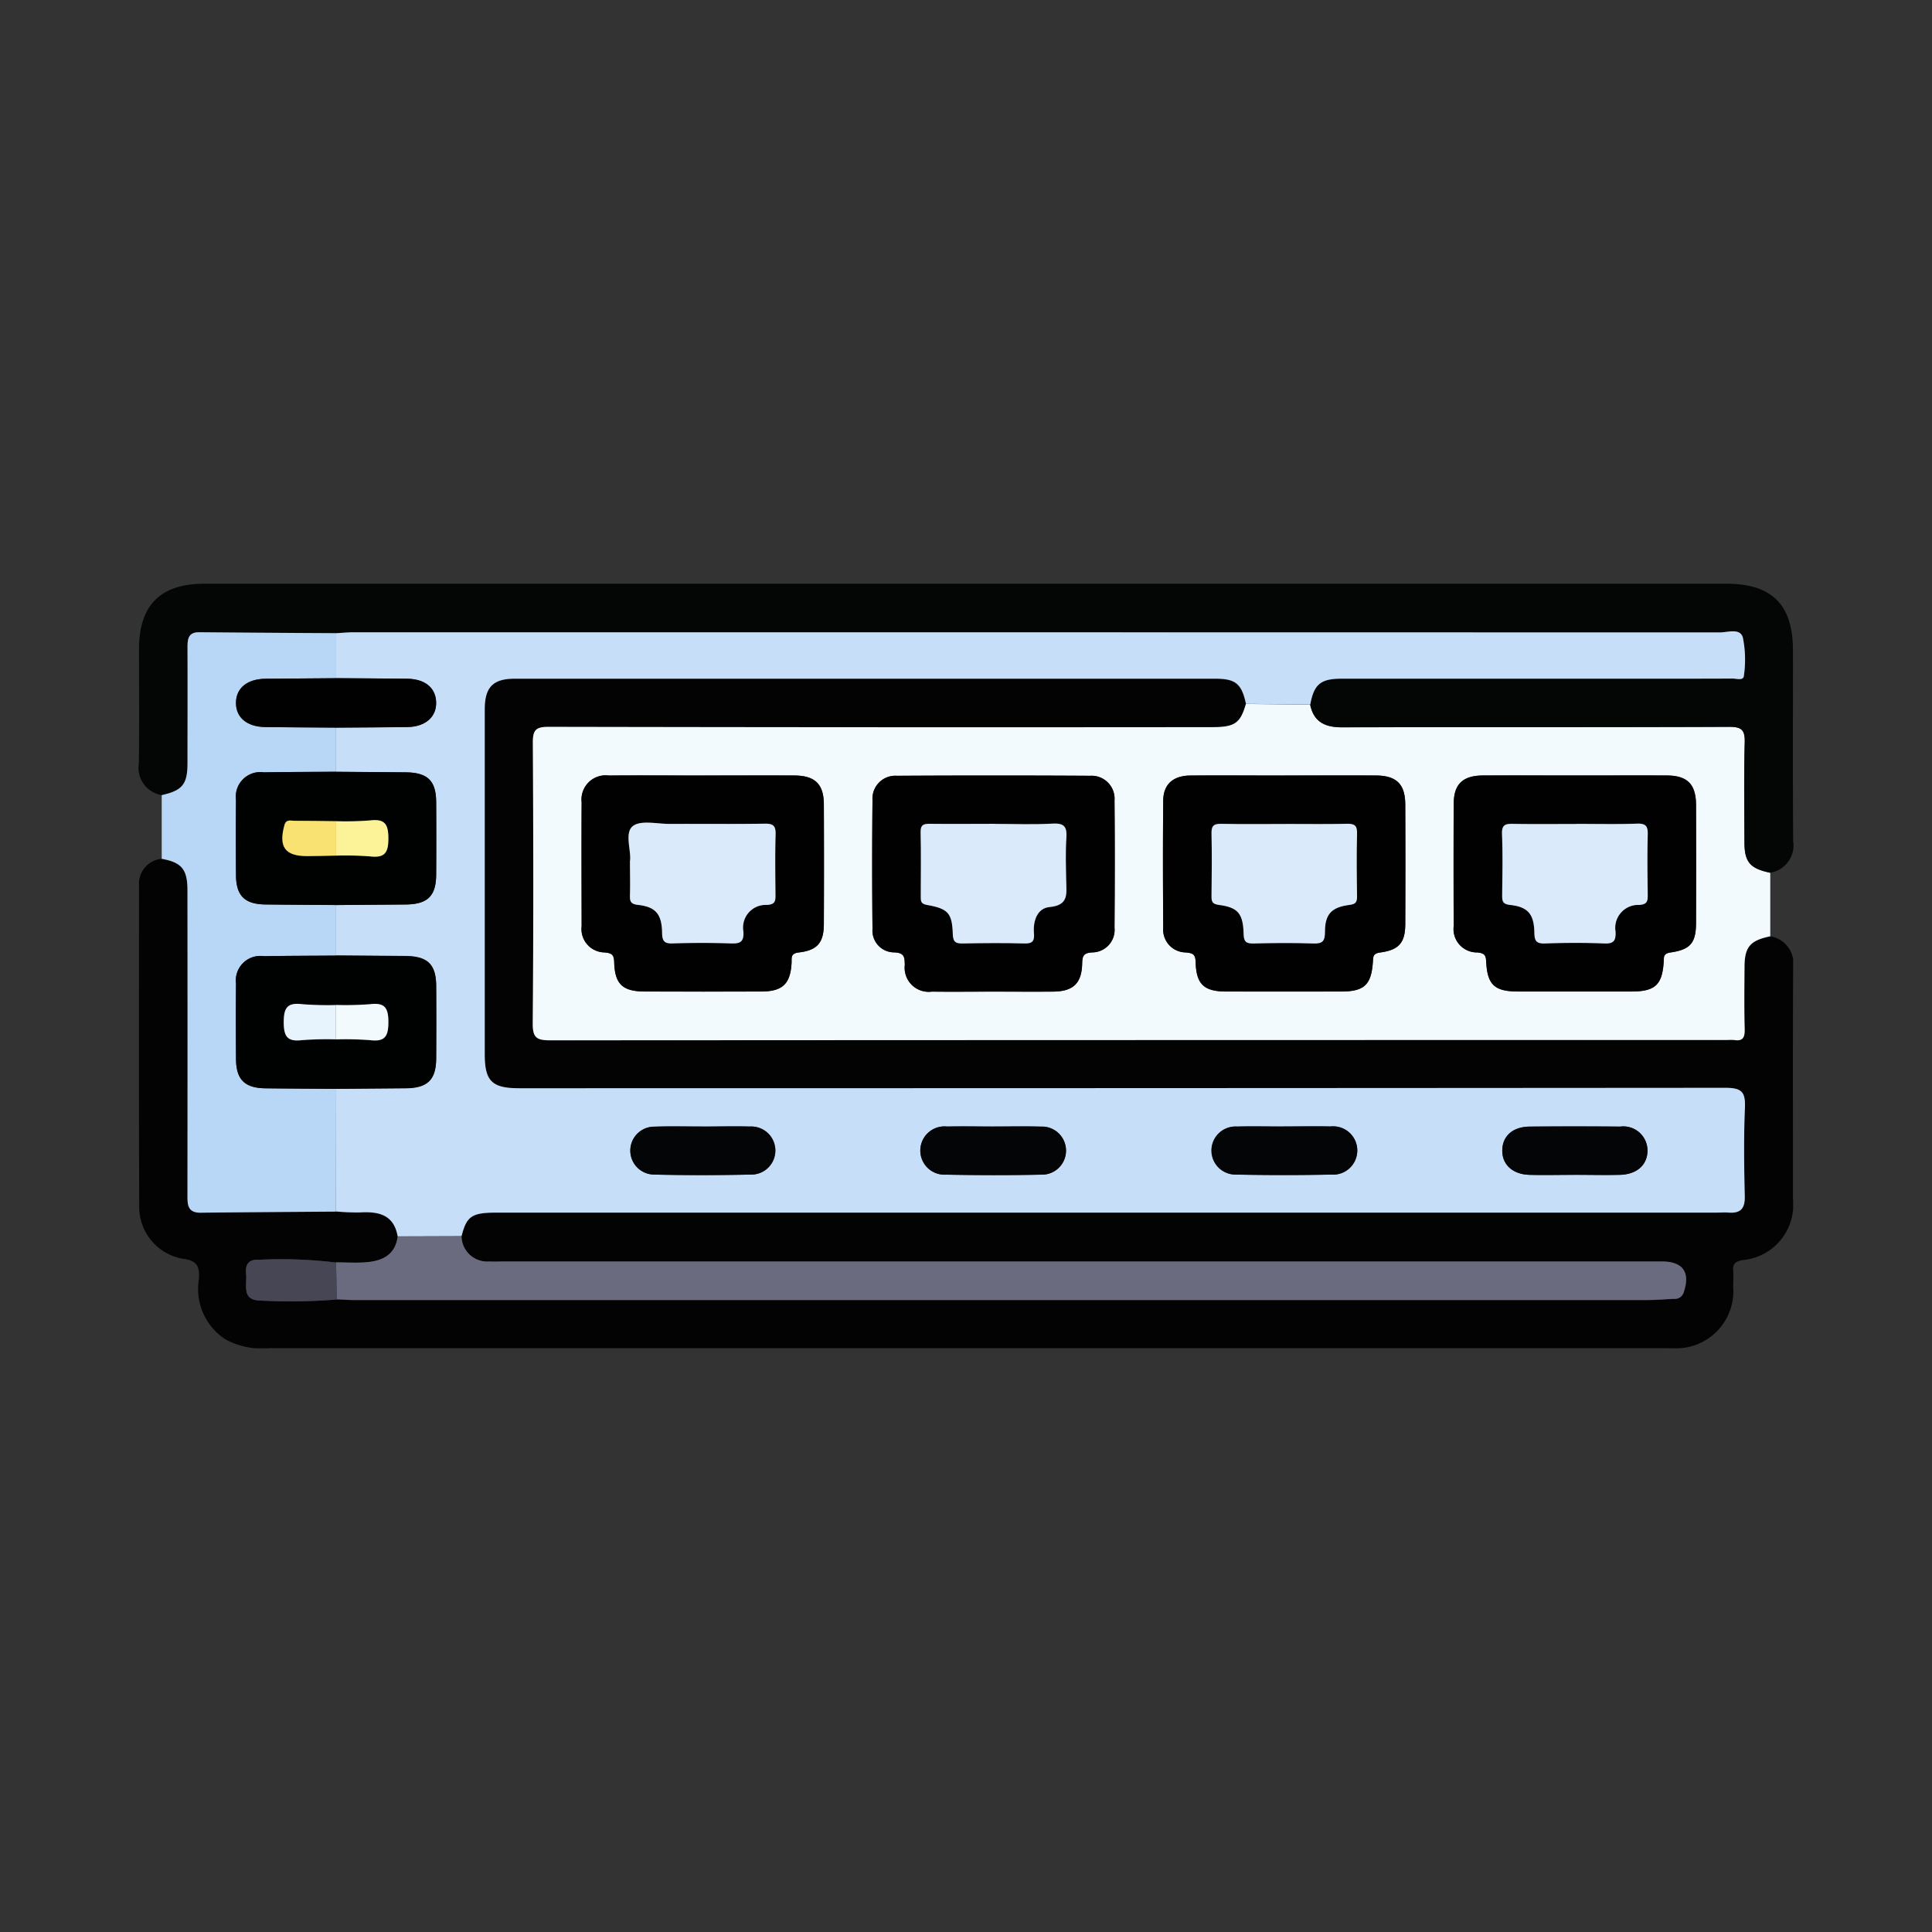 <svg xmlns="http://www.w3.org/2000/svg" xmlns:xlink="http://www.w3.org/1999/xlink" width="96" height="96" viewBox="0 0 96 96">
  <rect x="0" y="0" width="96" height="96" fill="#333333" stroke="none"/>
  <defs>
    <clipPath id="clip-path">
      <rect id="Rectángulo_36758" data-name="Rectángulo 36758" width="96" height="96" fill="#fff" stroke="#707070" stroke-width="1"/>
    </clipPath>
    <clipPath id="clip-path-2">
      <rect id="Rectángulo_36826" data-name="Rectángulo 36826" width="82.203" height="37.99" fill="none"/>
    </clipPath>
  </defs>
  <g id="Grupo_86110" data-name="Grupo 86110" clip-path="url(#clip-path)">
    <g id="Grupo_86444" data-name="Grupo 86444" transform="translate(6.898 29.005)">
      <g id="Grupo_86443" data-name="Grupo 86443" clip-path="url(#clip-path-2)">
        <path id="Trazado_129761" data-name="Trazado 129761" d="M81.087,27.48a1.376,1.376,0,0,1,1.133,1.578c-.02,3.818-.006,7.636-.01,11.454a2.761,2.761,0,0,1-2.515,3.06c-.318.067-.482.162-.455.506.02.265.007.534,0,.8a2.842,2.842,0,0,1-3.038,3.07c-.16.005-.321,0-.481,0H6.495a3.822,3.822,0,0,1-2.166-.434A2.985,2.985,0,0,1,3,44.538c.045-.606-.038-.94-.793-1.034a2.613,2.613,0,0,1-2.17-2.611C.019,35.581.028,30.268.029,24.955a1.238,1.238,0,0,1,1.128-1.324c.994.182,1.279.522,1.279,1.571q0,7.549,0,15.1c0,.484-.019.923.663.915,2.238-.026,4.476-.038,6.714-.055a11.07,11.07,0,0,0,1.184.05c.926-.056,1.7.1,1.887,1.189-.113.911-.75,1.217-1.548,1.284-.5.042-1.008.007-1.513.006a22.54,22.54,0,0,0-3.789-.139c-.525-.037-.738.193-.684.7.058.535-.241,1.309.688,1.326a27.887,27.887,0,0,0,3.819-.053c.293.013.586.036.88.036q32.1,0,64.2,0c.454,0,.908-.038,1.361-.059a.461.461,0,0,0,.487-.325c.339-.992-.037-1.532-1.083-1.532H18.24c-.268,0-.536.01-.8,0a1.277,1.277,0,0,1-1.385-1.254c.26-1,.509-1.17,1.756-1.17H78.38c.214,0,.429-.013.642,0,.581.041.8-.2.791-.8-.033-1.468-.057-2.939.008-4.4.034-.774-.133-1-.97-1q-29.965.044-59.93.023c-1.36,0-1.717-.352-1.717-1.692q0-8.571,0-17.142c0-1.094.412-1.518,1.485-1.518q17.409,0,34.819,0c1.01,0,1.306.254,1.521,1.251-.281.962-.553,1.152-1.677,1.152q-16.49,0-32.98-.015c-.636,0-.778.168-.774.783.027,4.647.034,9.294-.005,13.941-.006.719.186.853.871.852q29.249-.03,58.5-.016a2.09,2.09,0,0,1,.321,0c.427.068.54-.115.529-.529-.028-1.041-.014-2.083-.007-3.124.006-.977.285-1.3,1.283-1.5" transform="translate(-0.018 -9.962)" fill="#030303"/>
        <path id="Trazado_129762" data-name="Trazado 129762" d="M122.373,30.124c-1,.206-1.277.524-1.284,1.5-.007,1.041-.02,2.084.008,3.124.011.414-.1.6-.529.529a2.05,2.05,0,0,0-.321,0q-29.249,0-58.5.016c-.686,0-.877-.133-.871-.852.039-4.647.032-9.294.005-13.941,0-.615.138-.784.774-.783q16.49.032,32.98.015c1.124,0,1.4-.19,1.677-1.152l3.194.034c.176.863.741,1.129,1.575,1.127,6.416-.014,12.831,0,19.247-.024.643,0,.786.177.77.787-.043,1.654-.019,3.309-.013,4.964,0,.975.286,1.295,1.284,1.5v3.157M69.38,22.135c-1.576,0-3.152-.011-4.727,0a1.2,1.2,0,0,0-1.344,1.329c-.014,2.053-.007,4.107,0,6.16a1.16,1.16,0,0,0,1.123,1.3c.368.033.483.1.495.491.032,1.1.428,1.449,1.538,1.452q2.884.006,5.769,0c1.057,0,1.448-.376,1.506-1.416.014-.254-.067-.476.366-.526.931-.109,1.235-.5,1.238-1.426q.012-2.96,0-5.92c0-1.019-.438-1.441-1.474-1.446-1.5-.007-2.991,0-4.487,0M83.759,32.873c.988,0,1.976.006,2.965,0s1.423-.4,1.45-1.384c.01-.376.055-.537.5-.564A1.119,1.119,0,0,0,89.783,29.7c.013-2.107.018-4.214,0-6.32a1.141,1.141,0,0,0-1.2-1.23q-4.807-.029-9.614,0a1.137,1.137,0,0,0-1.211,1.212q-.032,3.2,0,6.4a1.082,1.082,0,0,0,1.082,1.163c.511.022.515.239.523.628a1.194,1.194,0,0,0,1.349,1.321c1.015.015,2.03,0,3.045,0M98.2,22.135c-1.549,0-3.1-.01-4.647,0-.856.007-1.339.436-1.348,1.242-.021,2.107-.016,4.213,0,6.32a1.134,1.134,0,0,0,1.111,1.228c.354.034.492.075.5.483.031,1.109.422,1.458,1.529,1.46q2.845.007,5.689,0c1.161,0,1.513-.327,1.59-1.489.017-.259.01-.4.362-.451.942-.127,1.242-.5,1.246-1.421q.012-2.96,0-5.92c0-1.025-.433-1.448-1.466-1.454-1.522-.008-3.045,0-4.567,0m14.544,0c-1.549,0-3.1-.006-4.647,0-1,.005-1.445.428-1.45,1.386q-.017,3.04,0,6.08a1.162,1.162,0,0,0,1.175,1.327c.35.038.421.131.437.464.055,1.155.418,1.476,1.6,1.478q2.8,0,5.608,0c1.181,0,1.535-.325,1.611-1.472.015-.239-.032-.415.342-.469,1-.142,1.262-.49,1.265-1.483q.008-2.92,0-5.84c0-1.034-.428-1.465-1.449-1.471-1.5-.009-2.991,0-4.487,0" transform="translate(-41.303 -12.606)" fill="#f2fafd"/>
        <path id="Trazado_129763" data-name="Trazado 129763" d="M81.069,14.361c-1-.205-1.28-.526-1.284-1.5-.007-1.655-.03-3.31.013-4.964.016-.61-.128-.79-.77-.787-6.416.027-12.831.01-19.247.024-.834,0-1.4-.264-1.575-1.127.188-1.013.513-1.286,1.571-1.286q6.739,0,13.479,0c1.979,0,3.958,0,5.937-.005.195,0,.539.117.559-.134a5.56,5.56,0,0,0-.049-1.9c-.138-.49-.75-.257-1.149-.258Q44.616,2.4,10.678,2.411c-.292,0-.584.03-.876.046Q6.4,2.435,3,2.41c-.531,0-.583.322-.58.742.01,1.92.007,3.841,0,5.761,0,1.054-.25,1.357-1.277,1.591A1.375,1.375,0,0,1,0,8.93C.03,7.035.008,5.14.01,3.245.011,1.069,1.074,0,3.249,0h55.5Q68.816,0,78.882,0c2.277,0,3.312,1.043,3.312,3.333,0,3.15-.013,6.3.009,9.449a1.375,1.375,0,0,1-1.134,1.578" transform="translate(0 0)" fill="#040505"/>
        <path id="Trazado_129764" data-name="Trazado 129764" d="M3.545,15.591c1.028-.234,1.276-.537,1.278-1.591,0-1.92.007-3.84,0-5.761,0-.421.049-.747.58-.742q3.4.029,6.806.047,0,1.119,0,2.237C11.039,9.79,9.87,9.8,8.7,9.809c-.915.01-1.47.467-1.47,1.2s.554,1.192,1.47,1.2c1.168.013,2.337.019,3.505.027v2.192c-1.2.009-2.394.01-3.591.029a1.218,1.218,0,0,0-1.381,1.368c-.014,1.249-.011,2.5,0,3.747.007,1.02.435,1.439,1.463,1.451,1.171.014,2.341.019,3.511.027v2.512c-1.2.009-2.394.01-3.591.029a1.219,1.219,0,0,0-1.381,1.368c-.014,1.249-.011,2.5,0,3.747.007,1.02.435,1.439,1.463,1.451,1.171.014,2.341.019,3.511.028q-.005,3.049-.011,6.1c-2.238.017-4.476.029-6.714.055-.682.008-.664-.432-.663-.915q.009-7.549,0-15.1c0-1.049-.285-1.39-1.279-1.571q0-1.582,0-3.165" transform="translate(-2.404 -5.086)" fill="#b8d7f7"/>
        <path id="Trazado_129765" data-name="Trazado 129765" d="M30.466,14.33V12.139c1.176-.009,2.352-.014,3.528-.028.907-.011,1.467-.5,1.442-1.241-.024-.715-.557-1.149-1.442-1.159-1.176-.014-2.352-.019-3.528-.028q0-1.118,0-2.237c.292-.016.585-.046.877-.046q33.938,0,67.876.007c.4,0,1.012-.233,1.149.258a5.56,5.56,0,0,1,.049,1.9c-.021.251-.364.133-.559.134-1.979.009-3.958.005-5.937.005q-6.74,0-13.479,0c-1.058,0-1.384.274-1.571,1.286l-3.194-.034c-.214-1-.511-1.251-1.521-1.251q-17.409,0-34.819,0c-1.073,0-1.485.424-1.485,1.518q0,8.571,0,17.142c0,1.34.357,1.691,1.717,1.691q29.965,0,59.93-.022c.837,0,1,.228.971,1-.064,1.466-.041,2.937-.008,4.4.013.6-.21.84-.791.8-.213-.015-.428,0-.642,0H38.454c-1.246,0-1.5.169-1.755,1.17l-3.174.011c-.191-1.091-.96-1.244-1.887-1.189a11.146,11.146,0,0,1-1.183-.05q.005-3.05.011-6.1,1.724-.013,3.448-.027c1.095-.01,1.517-.415,1.524-1.483q.012-1.8,0-3.605c-.007-1.068-.428-1.472-1.524-1.481q-1.724-.015-3.448-.027V20.953q1.724-.014,3.448-.027c1.095-.01,1.517-.415,1.524-1.483q.012-1.8,0-3.6c-.007-1.068-.428-1.472-1.524-1.481q-1.724-.015-3.448-.027M48.7,31.96c-.8,0-1.605-.019-2.406.006a1.19,1.19,0,1,0-.042,2.38c1.6.039,3.209.036,4.812,0a1.194,1.194,0,1,0-.038-2.385c-.775-.022-1.551,0-2.326,0m14.452,0c-.775,0-1.551-.014-2.326,0a1.2,1.2,0,1,0-.054,2.39c1.577.029,3.156.031,4.732,0a1.194,1.194,0,1,0-.026-2.386c-.775-.023-1.55,0-2.326-.006m14.4,0c-.776,0-1.551-.017-2.326,0a1.194,1.194,0,1,0-.04,2.385q2.365.051,4.732,0a1.2,1.2,0,1,0-.04-2.39c-.775-.018-1.55,0-2.326,0m14.462,2.4c.749,0,1.5.016,2.246,0,.86-.023,1.386-.519,1.365-1.245A1.2,1.2,0,0,0,94.27,31.96q-2.246-.02-4.492,0c-.831.007-1.34.453-1.365,1.145-.026.727.5,1.228,1.357,1.252.748.021,1.5,0,2.246,0" transform="translate(-20.663 -4.987)" fill="#c6def8"/>
        <path id="Trazado_129766" data-name="Trazado 129766" d="M33.546,100.863l3.173-.012A1.277,1.277,0,0,0,38.1,102.1c.267.015.535,0,.8,0H96.364c1.047,0,1.422.54,1.083,1.532a.461.461,0,0,1-.487.324c-.454.021-.908.059-1.361.059q-32.1,0-64.2,0c-.294,0-.587-.024-.88-.036q-.017-.918-.034-1.837c.5,0,1.012.036,1.513-.006.8-.068,1.434-.373,1.548-1.285" transform="translate(-20.684 -68.424)" fill="#6b6b7f"/>
        <path id="Trazado_129767" data-name="Trazado 129767" d="M21.03,104.577q.017.918.034,1.837a27.933,27.933,0,0,1-3.819.052c-.929-.017-.631-.792-.688-1.326-.055-.508.159-.738.684-.7a22.54,22.54,0,0,1,3.789.139" transform="translate(-11.228 -70.848)" fill="#464655"/>
        <path id="Trazado_129768" data-name="Trazado 129768" d="M74.494,29.63c1.5,0,2.991-.006,4.487,0,1.036.005,1.469.427,1.473,1.446q.013,2.96,0,5.92c0,.926-.307,1.318-1.239,1.426-.433.05-.351.272-.366.526-.059,1.04-.45,1.412-1.506,1.416q-2.885.009-5.769,0c-1.109,0-1.505-.354-1.537-1.452-.012-.395-.127-.458-.495-.491a1.16,1.16,0,0,1-1.123-1.3c0-2.053-.011-4.107,0-6.16a1.2,1.2,0,0,1,1.344-1.33c1.576-.015,3.151,0,4.727,0m-3.668,4.229c0,.648.012,1.181,0,1.712-.009.3.024.448.407.489.872.1,1.175.461,1.19,1.38.007.407.1.548.528.533.959-.032,1.921-.033,2.88,0,.459.015.666-.059.632-.592a1.126,1.126,0,0,1,1.163-1.321c.45-.019.434-.233.431-.546-.01-.985-.023-1.971.006-2.956.012-.413-.1-.542-.529-.535-1.573.025-3.147.005-4.72.012-.634,0-1.462-.2-1.851.113-.413.337-.074,1.2-.132,1.71" transform="translate(-46.417 -20.1)" fill="#010101"/>
        <path id="Trazado_129769" data-name="Trazado 129769" d="M119.351,40.367c-1.015,0-2.03.012-3.045,0a1.194,1.194,0,0,1-1.349-1.321c-.009-.389-.012-.606-.523-.628a1.082,1.082,0,0,1-1.082-1.163q-.032-3.2,0-6.4a1.137,1.137,0,0,1,1.211-1.212q4.807-.027,9.614,0a1.141,1.141,0,0,1,1.2,1.229c.02,2.107.016,4.213,0,6.32a1.119,1.119,0,0,1-1.106,1.228c-.449.028-.493.188-.5.564-.027.984-.453,1.375-1.45,1.384s-1.976,0-2.965,0m.075-8.334c-1.067,0-2.134.007-3.2,0-.305,0-.493.022-.484.414.025,1.065.01,2.13.007,3.2,0,.22-.007.361.31.417,1.052.186,1.249.406,1.281,1.453.013.418.169.467.517.461,1.013-.018,2.027-.026,3.04,0,.4.012.508-.123.476-.5-.053-.615.16-1.252.776-1.309.961-.089.838-.663.827-1.277-.013-.719-.039-1.44.008-2.156.036-.539-.09-.746-.679-.713-.957.054-1.92.015-2.88.015" transform="translate(-76.895 -20.1)" fill="#010101"/>
        <path id="Trazado_129770" data-name="Trazado 129770" d="M164.273,29.631c1.522,0,3.045-.006,4.567,0,1.032.005,1.462.429,1.466,1.454q.013,2.96,0,5.92c0,.923-.3,1.294-1.246,1.421-.352.048-.345.192-.362.451-.077,1.162-.429,1.487-1.59,1.489q-2.844,0-5.689,0c-1.106,0-1.5-.351-1.529-1.46-.012-.408-.149-.449-.5-.483a1.134,1.134,0,0,1-1.111-1.228c-.014-2.107-.019-4.214,0-6.32.008-.806.492-1.235,1.348-1.242,1.549-.014,3.1,0,4.647,0m.1,2.4c-1.067,0-2.134.014-3.2-.008-.371-.008-.512.082-.5.48.027,1.038.016,2.077,0,3.115,0,.281.045.392.377.436.934.123,1.193.428,1.218,1.434.01.4.125.489.5.48.986-.024,1.974-.03,2.96,0,.441.014.583-.1.582-.561,0-.889.319-1.24,1.215-1.354.33-.042.383-.15.379-.434-.012-1.038-.022-2.077,0-3.115.01-.4-.125-.491-.5-.483-1.013.023-2.027.008-3.04.008" transform="translate(-107.377 -20.101)" fill="#010101"/>
        <path id="Trazado_129771" data-name="Trazado 129771" d="M209.3,29.632c1.5,0,2.991-.006,4.487,0,1.021.006,1.445.436,1.449,1.471q.011,2.92,0,5.84c0,.994-.268,1.34-1.265,1.483-.374.054-.326.23-.342.469-.075,1.147-.43,1.47-1.611,1.472q-2.8,0-5.608,0c-1.177,0-1.54-.323-1.6-1.478-.016-.333-.087-.426-.437-.464a1.162,1.162,0,0,1-1.175-1.327q-.019-3.04,0-6.08c.005-.958.455-1.381,1.45-1.386,1.549-.008,3.1,0,4.647,0m-.025,2.4c-1.04,0-2.08.012-3.12-.006-.374-.006-.578.035-.56.5.04,1.011.019,2.023.008,3.035,0,.3.011.452.4.495.878.1,1.179.458,1.2,1.375.008.4.085.554.522.538.985-.034,1.974-.038,2.96,0,.481.019.57-.156.552-.588a1.14,1.14,0,0,1,1.163-1.327c.442-.021.44-.222.436-.541-.012-.985-.022-1.971,0-2.956.011-.4-.087-.555-.523-.541-1.012.033-2.027.011-3.04.011" transform="translate(-137.862 -20.103)" fill="#010101"/>
        <path id="Trazado_129772" data-name="Trazado 129772" d="M19.976,29.059q1.724.013,3.448.027c1.1.01,1.518.413,1.524,1.481q.012,1.8,0,3.605c-.007,1.068-.429,1.473-1.524,1.483q-1.724.015-3.448.027c-1.17-.009-2.341-.014-3.511-.028-1.028-.012-1.456-.431-1.463-1.451-.009-1.249-.013-2.5,0-3.747a1.219,1.219,0,0,1,1.381-1.368c1.2-.019,2.394-.02,3.591-.029m0,4.166a16.393,16.393,0,0,1,1.679.038c.727.087.918-.165.918-.893s-.19-.98-.918-.893a16.212,16.212,0,0,1-1.679.038c-.694-.009-1.387-.025-2.081-.021-.185,0-.406-.1-.494.234-.286,1.069.038,1.526,1.135,1.522.48,0,.96-.016,1.44-.025" transform="translate(-10.173 -19.716)" fill="#000101"/>
        <path id="Trazado_129773" data-name="Trazado 129773" d="M19.976,57.47q1.724.013,3.448.027c1.1.01,1.518.413,1.525,1.481q.012,1.8,0,3.605c-.007,1.068-.43,1.473-1.525,1.483q-1.724.015-3.448.027c-1.17-.009-2.341-.014-3.511-.028-1.028-.012-1.455-.431-1.463-1.451-.009-1.249-.013-2.5,0-3.747A1.219,1.219,0,0,1,16.385,57.5c1.2-.019,2.394-.02,3.591-.029m0,4.166a16.167,16.167,0,0,1,1.681.038c.73.088.916-.166.916-.893s-.187-.981-.916-.893a16.087,16.087,0,0,1-1.682.038,16.176,16.176,0,0,1-1.682-.038c-.728-.088-.917.165-.917.893s.189.98.917.893a16.355,16.355,0,0,1,1.682-.038" transform="translate(-10.173 -38.992)" fill="#000101"/>
        <path id="Trazado_129774" data-name="Trazado 129774" d="M19.992,14.6c1.176.009,2.352.014,3.528.028.885.011,1.417.445,1.442,1.16.025.742-.535,1.23-1.442,1.241-1.176.014-2.352.019-3.528.028-1.168-.009-2.337-.014-3.505-.027-.915-.01-1.469-.467-1.469-1.2s.555-1.191,1.469-1.2c1.168-.012,2.337-.018,3.505-.027" transform="translate(-10.189 -9.908)" fill="#010101"/>
        <path id="Trazado_129775" data-name="Trazado 129775" d="M79.552,83.87c.775,0,1.551-.018,2.326,0a1.194,1.194,0,1,1,.038,2.386c-1.6.032-3.209.035-4.812,0a1.19,1.19,0,1,1,.042-2.38c.8-.025,1.6-.006,2.406-.007" transform="translate(-51.511 -56.898)" fill="#040506"/>
        <path id="Trazado_129776" data-name="Trazado 129776" d="M124.487,83.869c.776,0,1.551-.017,2.326.005a1.194,1.194,0,1,1,.026,2.386c-1.577.033-3.155.031-4.732,0a1.2,1.2,0,1,1,.054-2.39c.775-.018,1.55,0,2.326,0" transform="translate(-81.994 -56.899)" fill="#040506"/>
        <path id="Trazado_129777" data-name="Trazado 129777" d="M169.37,83.868c.776,0,1.551-.014,2.326,0a1.2,1.2,0,1,1,.04,2.39q-2.366.044-4.732,0a1.194,1.194,0,1,1,.04-2.386c.775-.022,1.55,0,2.326-.005" transform="translate(-112.478 -56.898)" fill="#040506"/>
        <path id="Trazado_129778" data-name="Trazado 129778" d="M214.314,86.27c-.749,0-1.5.016-2.246,0-.857-.024-1.383-.525-1.357-1.252.024-.692.534-1.138,1.365-1.145q2.246-.019,4.492,0a1.2,1.2,0,0,1,1.357,1.152c.021.726-.505,1.222-1.365,1.245-.748.02-1.5,0-2.246,0" transform="translate(-142.96 -56.896)" fill="#040506"/>
        <path id="Trazado_129779" data-name="Trazado 129779" d="M75.755,38.81c.059-.513-.281-1.373.132-1.71.389-.317,1.216-.11,1.851-.113,1.574-.007,3.147.013,4.72-.012.426-.007.54.123.529.535-.029.985-.015,1.97-.006,2.956,0,.313.019.526-.431.546a1.126,1.126,0,0,0-1.163,1.321c.034.532-.173.607-.632.592-.959-.033-1.921-.032-2.88,0-.428.015-.521-.125-.528-.533-.015-.92-.319-1.285-1.19-1.38-.383-.042-.416-.187-.407-.489.016-.532,0-1.065,0-1.712" transform="translate(-51.346 -25.052)" fill="#daeafb"/>
        <path id="Trazado_129780" data-name="Trazado 129780" d="M124.5,37.077c.96,0,1.922.04,2.88-.015.589-.033.715.174.679.713-.047.716-.022,1.438-.008,2.156.011.614.135,1.188-.827,1.277-.616.057-.829.694-.776,1.31.032.376-.072.511-.476.5-1.013-.03-2.027-.021-3.04,0-.348.006-.5-.043-.517-.461-.032-1.047-.229-1.267-1.281-1.453-.317-.056-.31-.2-.31-.417,0-1.065.017-2.131-.007-3.2-.009-.392.178-.417.484-.414,1.067.012,2.133,0,3.2,0" transform="translate(-81.97 -25.143)" fill="#daeafb"/>
        <path id="Trazado_129781" data-name="Trazado 129781" d="M169.443,37.1c1.013,0,2.027.015,3.04-.008.374-.008.51.087.5.483-.027,1.038-.016,2.077,0,3.115,0,.283-.049.392-.379.434-.9.114-1.217.465-1.215,1.354,0,.466-.141.576-.582.561-.986-.032-1.974-.026-2.96,0-.375.009-.49-.082-.5-.48-.026-1.006-.284-1.312-1.218-1.434-.332-.044-.38-.155-.377-.436.011-1.038.023-2.077,0-3.115-.01-.4.13-.488.5-.48,1.066.022,2.133.008,3.2.008" transform="translate(-112.45 -25.163)" fill="#daeafb"/>
        <path id="Trazado_129782" data-name="Trazado 129782" d="M214.341,37.091c1.013,0,2.028.023,3.04-.011.436-.014.534.137.523.541-.026.985-.016,1.97,0,2.956,0,.319.006.52-.436.541a1.14,1.14,0,0,0-1.163,1.327c.017.432-.072.607-.552.588-.986-.039-1.974-.035-2.96,0-.438.015-.514-.14-.522-.538-.017-.917-.318-1.28-1.2-1.375-.39-.042-.4-.2-.4-.495.011-1.012.032-2.025-.008-3.035-.018-.468.186-.509.56-.5,1.04.018,2.08.006,3.12.006" transform="translate(-142.926 -25.157)" fill="#daeafb"/>
        <path id="Trazado_129783" data-name="Trazado 129783" d="M24.852,38.337c-.48.009-.96.024-1.44.025-1.1,0-1.421-.453-1.135-1.522.088-.331.309-.233.494-.234.694,0,1.387.013,2.081.021v1.71" transform="translate(-15.047 -24.827)" fill="#f9e271"/>
        <path id="Trazado_129784" data-name="Trazado 129784" d="M30.493,38.294v-1.71a16.211,16.211,0,0,0,1.679-.038c.727-.087.917.165.918.893s-.191.98-.918.893a16.393,16.393,0,0,0-1.679-.038" transform="translate(-20.689 -24.784)" fill="#fcf298"/>
        <path id="Trazado_129785" data-name="Trazado 129785" d="M25,66.7a16.355,16.355,0,0,0-1.682.038c-.728.088-.917-.165-.917-.893s.189-.981.917-.893A16.176,16.176,0,0,0,25,64.995V66.7" transform="translate(-15.201 -44.06)" fill="#e7f4fd"/>
        <path id="Trazado_129786" data-name="Trazado 129786" d="M30.488,66.7v-1.71a16.087,16.087,0,0,0,1.682-.038c.729-.088.916.167.916.893s-.187.981-.916.893a16.167,16.167,0,0,0-1.681-.038" transform="translate(-20.685 -44.059)" fill="#f2fafd"/>
      </g>
    </g>
  </g>
</svg>
